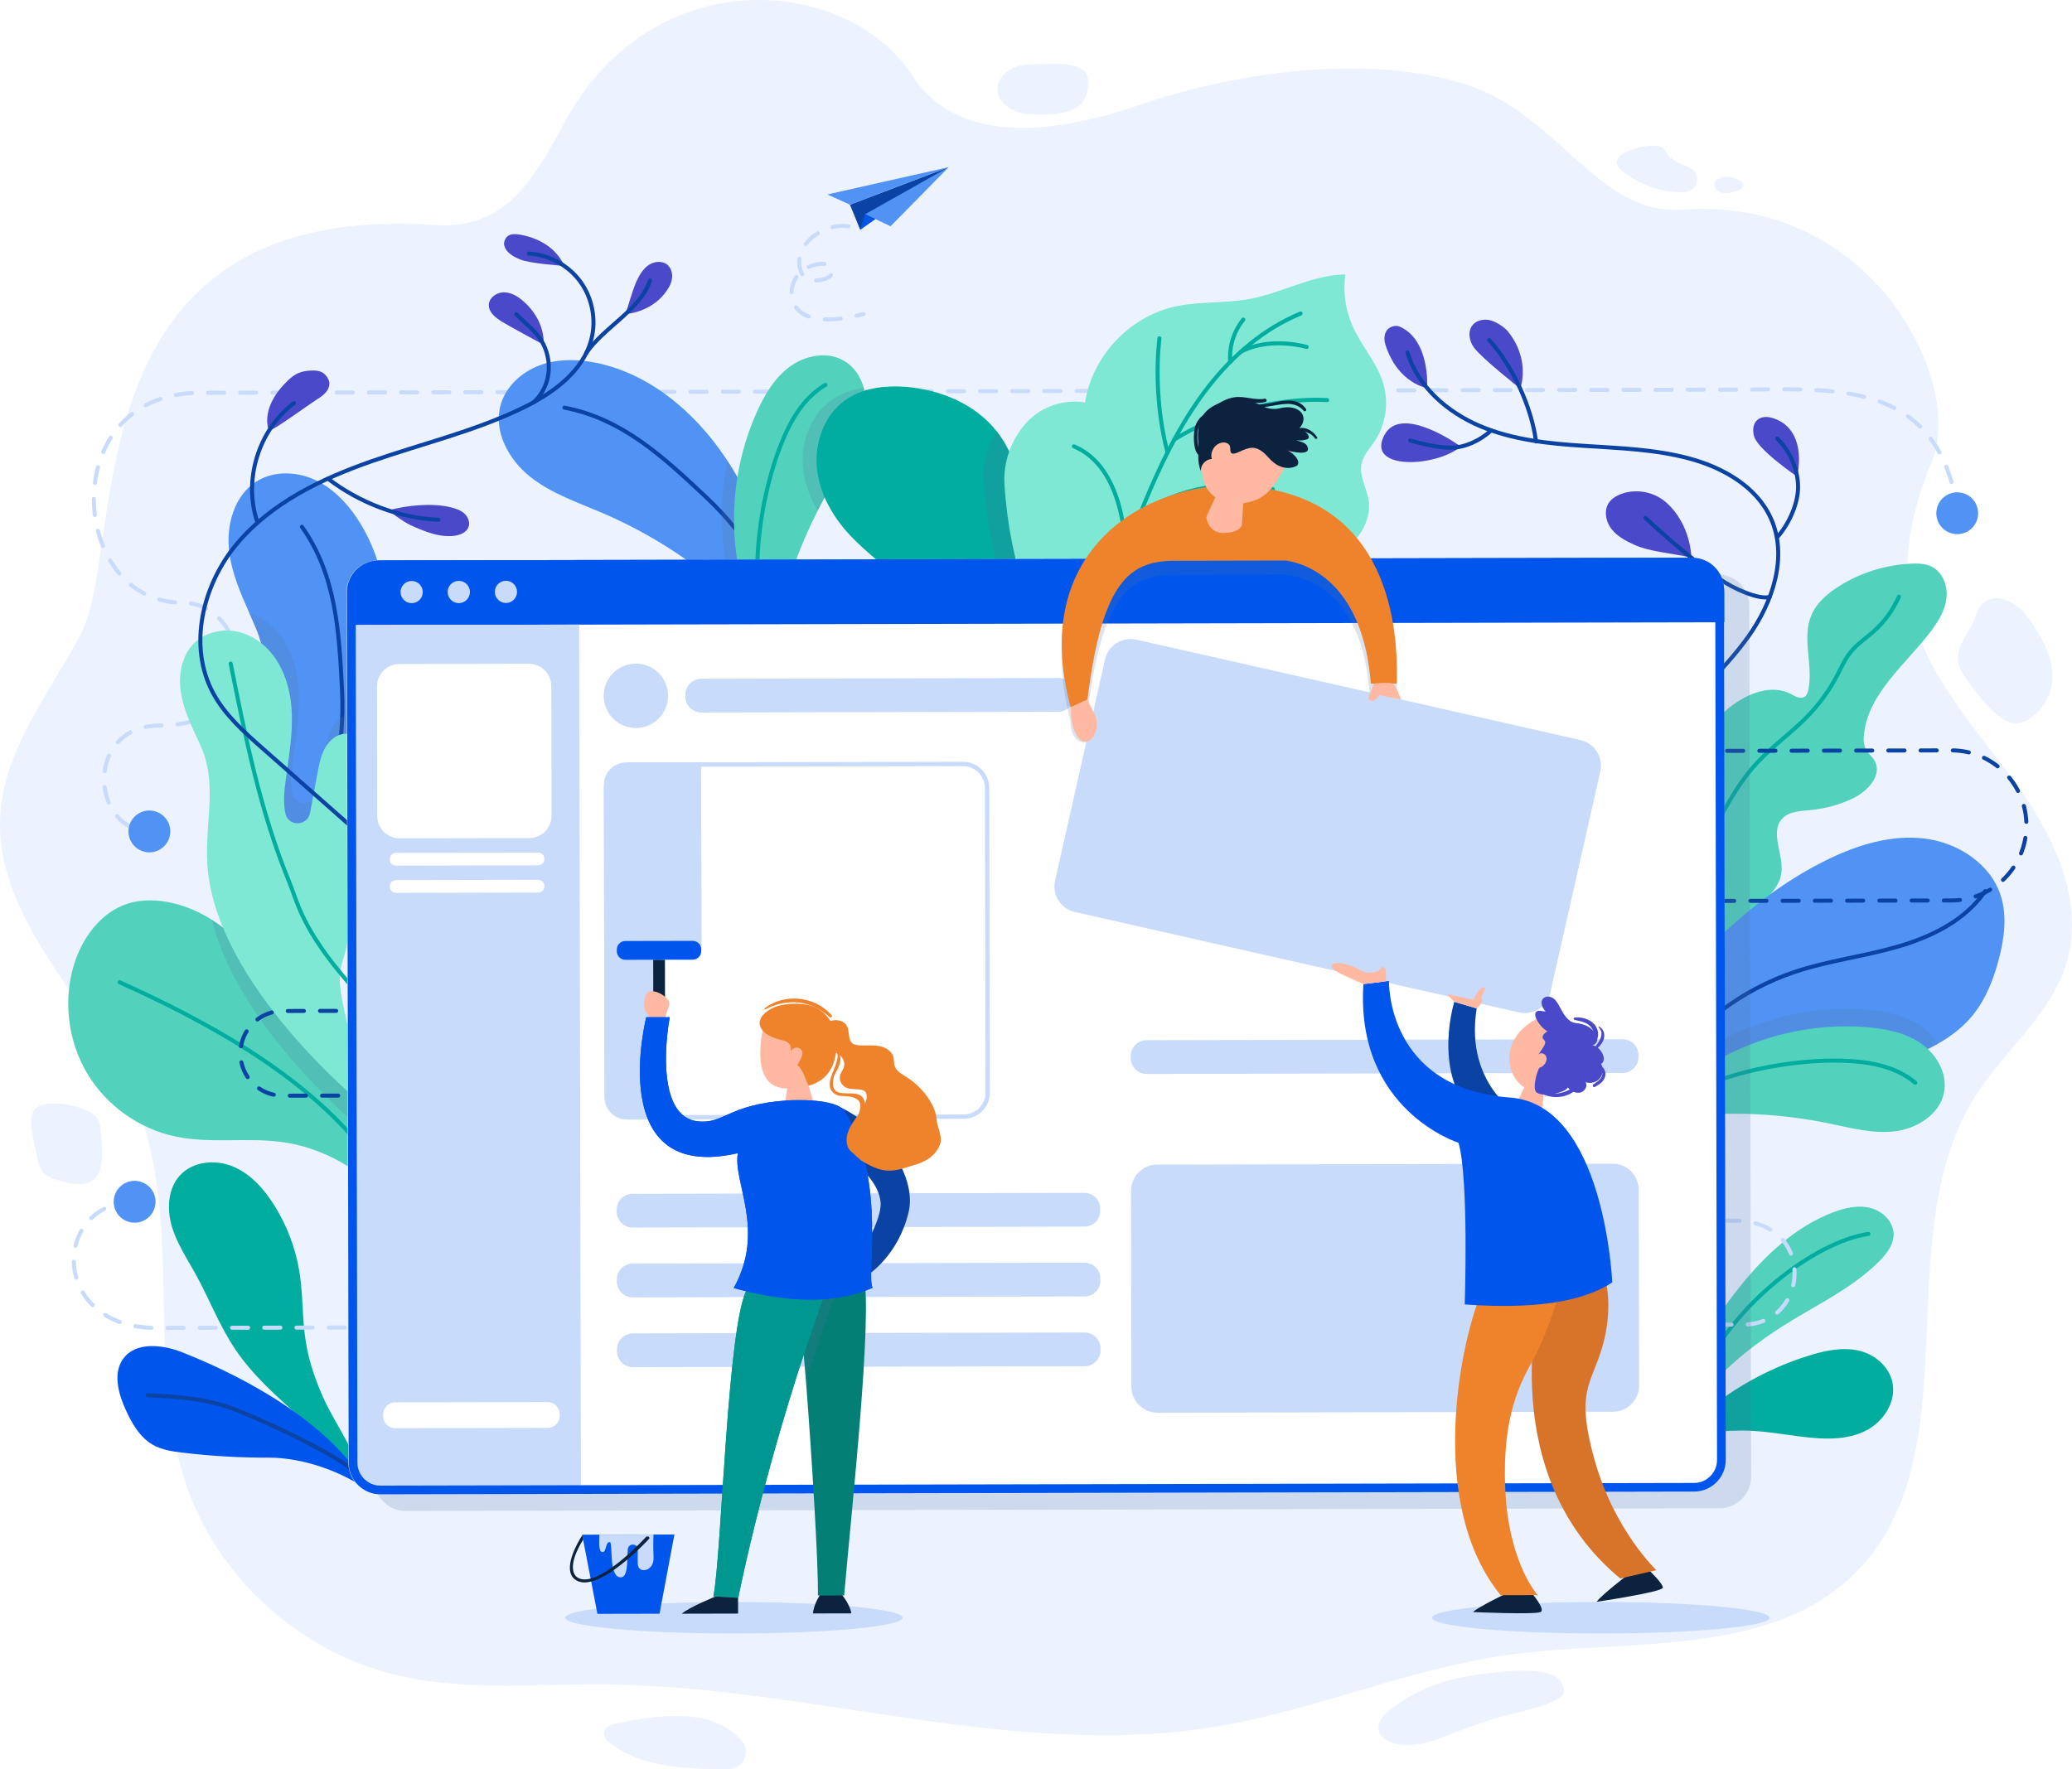 <svg width="514" height="439" viewBox="0 0 514 439" fill="none" xmlns="http://www.w3.org/2000/svg">
<rect width="514" height="439" fill="#E5E5E5"/>
<g id="1024">
<rect width="1024" height="768" transform="translate(-463 -195)" fill="white"/>
<g id="Frame" clip-path="url(#clip0)">
<g id="Group">
<path id="Vector" d="M107.996 55.816C124.912 56.954 131.995 45.403 139.933 30.558C161.691 -10.077 210.155 -6.166 226.411 18.855C237.923 36.583 262.756 32.931 282.835 25.996C302.599 19.169 336.28 12.613 363.117 20.773C386.553 27.903 396.159 53.606 417.527 52.024C464.128 48.578 487.618 94.599 479.171 114.678C473.658 127.779 470.929 142.44 475.402 155.92C480.329 170.765 491.603 182.522 500.711 195.287C509.819 208.052 517.151 224.013 512.624 238.989C508.747 251.808 497.192 260.672 490.022 271.995C467.745 307.18 489.784 361.111 460.099 390.444C438.851 411.433 404.217 406.59 374.488 410.599C349.699 413.936 326.371 424.361 301.689 428.435C251.709 436.703 201.242 418.498 150.579 417.978C132.731 417.794 114.548 419.788 97.263 415.388C74.196 409.515 54.572 391.755 46.569 369.53C35.522 338.864 45.984 303.366 33.518 273.241C23.36 248.698 -1.495 228.727 0.076 202.244C1.05 185.751 12.303 171.968 20.046 157.339C31.547 135.613 16.31 49.683 107.996 55.816ZM255.478 16.005C251.027 16.005 247.431 18.768 247.431 22.171C247.431 25.573 251.049 28.044 255.478 28.336C269.936 29.29 269.936 23.449 269.936 20.036C269.936 14.596 259.918 16.005 255.478 16.005ZM402.3 42.315C406.166 45.511 411.094 47.419 416.119 47.679C417.462 47.744 418.924 47.657 419.952 46.812C421.23 45.761 421.371 43.604 420.234 42.401C419.519 41.643 418.48 41.307 417.505 40.906C415.848 40.234 414.234 39.27 413.292 37.764C413.021 37.33 412.783 36.821 412.339 36.572C409.556 35.001 397.21 38.11 402.3 42.315ZM426.927 47.765C428.205 48.21 429.591 47.798 430.88 47.386C431.703 47.115 432.71 46.53 432.494 45.706C432.385 45.306 432.017 45.045 431.649 44.85C429.959 43.951 427.772 43.279 426.082 44.439C424.382 45.587 425.66 47.332 426.927 47.765ZM485.723 164.003C485.939 165.921 487.131 167.579 488.268 169.14C490.477 172.152 492.719 175.208 495.632 177.559C496.867 178.556 498.296 179.445 499.888 179.499C501.339 179.553 502.726 178.892 503.895 178.047C506.754 175.999 508.682 172.716 509.083 169.237C509.624 164.469 507.404 159.821 504.827 155.757C503.224 153.243 501.361 150.729 498.697 149.386C494.213 147.121 491.257 149.093 490.001 153.07C488.863 156.732 485.257 159.929 485.723 164.003ZM8.794 275.073C6.433 277.153 8.566 283.243 9.259 287.263C9.465 288.466 9.747 289.712 10.505 290.677C11.544 291.988 13.277 292.53 14.891 293.006C17.761 293.841 21.248 294.545 23.447 292.53C25.071 291.034 25.309 288.585 25.298 286.385C25.298 284.37 25.19 282.365 24.974 280.361C24.876 279.396 24.735 278.41 24.215 277.587C23.555 276.536 22.385 275.929 21.248 275.441C17.143 273.707 11.155 273.003 8.794 275.073ZM153.07 427.611C151.673 427.893 150.005 428.5 149.799 429.898C149.637 431.057 150.601 432.043 151.543 432.737C159.243 438.491 169.618 438.859 179.257 438.989C180.383 439 181.553 439.011 182.582 438.578C184.639 437.711 185.636 434.991 184.672 432.986C184.325 432.249 183.773 431.632 183.188 431.068C175.456 423.515 162.72 425.683 153.07 427.611ZM345.475 423.721C336.779 430.082 345.572 435.771 356.554 431.556C362.467 429.28 368.142 427.037 374.207 425.52C376.167 425.032 388.004 422.464 388.004 419.81C388.004 412.755 374.672 414.424 366.279 415.594C359.511 416.537 352.644 418.477 345.475 423.721Z" fill="#ECF3FF"/>
</g>
<g id="Group_2">
<path id="Vector_2" d="M182.062 405.332C205.18 405.332 223.92 403.581 223.92 401.421C223.92 399.26 205.18 397.509 182.062 397.509C158.945 397.509 140.205 399.26 140.205 401.421C140.205 403.581 158.945 405.332 182.062 405.332Z" fill="#C8DBFB"/>
<path id="Vector_3" d="M397.091 405.332C420.208 405.332 438.949 403.581 438.949 401.421C438.949 399.26 420.208 397.509 397.091 397.509C373.973 397.509 355.233 399.26 355.233 401.421C355.233 403.581 373.973 405.332 397.091 405.332Z" fill="#C8DBFB"/>
<g id="Group_3">
<g id="Group_4">
<g id="Group_5">
<path id="Vector_4" d="M485.528 125.947C485.409 125.221 485.279 124.506 485.138 123.812" stroke="#C8DBFB" stroke-linecap="round" stroke-linejoin="round"/>
<path id="Vector_5" d="M484.109 119.619C476.647 94.176 452.832 96.636 431.313 96.679C408.148 96.722 49.547 97.47 49.547 97.47C13.505 97.546 17.003 149.602 45.215 149.537C61.438 149.505 67.611 179.986 39.562 180.041C22.732 180.073 22.191 201.42 33.508 205.7" stroke="#C8DBFB" stroke-linecap="round" stroke-linejoin="round" stroke-dasharray="3.99 3.99"/>
<path id="Vector_6" d="M35.587 206.253C36.269 206.372 36.995 206.437 37.753 206.426" stroke="#C8DBFB" stroke-linecap="round" stroke-linejoin="round"/>
</g>
</g>
<path id="Vector_7" d="M42.172 205.44C42.648 208.268 40.753 210.945 37.926 211.432C35.1 211.909 32.425 210.013 31.937 207.185C31.461 204.357 33.356 201.68 36.183 201.192C39.009 200.716 41.695 202.623 42.172 205.44Z" fill="#5193F4"/>
<path id="Vector_8" d="M490.629 128.288C490.12 131.105 487.413 132.98 484.597 132.459C481.781 131.95 479.907 129.241 480.427 126.424C480.936 123.606 483.644 121.732 486.46 122.252C489.275 122.761 491.138 125.459 490.629 128.288Z" fill="#5193F4"/>
</g>
<g id="Group_6">
<g id="Group_7">
<path id="Vector_9" d="M95.044 167.536C94.296 171.751 93.203 175.869 91.871 179.932C89.001 188.699 85.037 197.14 81.03 205.473C78.939 209.829 70.46 219.906 65.911 221.824C66.442 210.457 66.485 197.183 65.164 185.708C63.897 174.655 67.871 166.279 63.539 156.028C62.987 154.717 62.413 153.406 61.839 152.095C59.684 147.218 57.55 142.32 56.879 137.065C56.013 130.401 58.081 122.805 63.843 119.337C67.99 116.845 73.395 116.975 77.824 118.936C82.254 120.898 85.806 124.484 88.502 128.504C96.051 139.731 97.415 154.229 95.044 167.536Z" fill="#5193F4"/>
<path id="Vector_10" d="M74.9 130.726C83.38 142.71 84.116 156.667 84.853 171.328C85.589 185.99 82.07 200.846 74.824 213.611" stroke="#0B43A4" stroke-miterlimit="10" stroke-linecap="round" stroke-linejoin="round"/>
</g>
<g id="Group_8">
<path id="Vector_11" d="M74.543 351.759C68.597 346.504 62.586 341.172 58.189 334.562C54.366 328.809 51.897 322.274 48.562 316.217C46.406 312.305 43.85 308.524 42.605 304.232C41.36 299.941 41.652 294.848 44.706 291.587C47.89 288.173 53.359 287.653 57.68 289.409C62.001 291.164 65.305 294.805 67.817 298.728C71.164 303.94 73.405 309.867 74.337 315.99C75.181 321.538 74.965 327.216 75.831 332.764C76.633 337.932 78.376 342.895 80.564 347.631C82.546 351.922 87.582 359.583 88.86 363.982C85.297 365.749 77.077 354.002 74.543 351.759Z" fill="#00AD9F"/>
<path id="Vector_12" d="M53.76 297.254C59.413 299.725 61.655 306.475 62.835 312.533C64.178 319.425 63.875 326.891 67.037 333.165C72.994 344.987 80.737 358.434 86.499 362.454" stroke="#00AD9F" stroke-miterlimit="10" stroke-linecap="round" stroke-linejoin="round"/>
</g>
<g id="Group_9">
<path id="Vector_13" d="M45.291 335.592C40.363 333.641 33.768 332.84 30.605 337.098C27.963 340.663 29.327 345.724 31.158 349.765C32.706 353.179 34.667 356.657 37.916 358.51C40.136 359.778 42.746 360.157 45.291 360.461C52.384 361.306 59.521 361.718 66.669 361.696C74.943 361.674 84.972 365.055 91.827 370.224C83.033 353.883 61.893 342.148 45.291 335.592Z" fill="#0056EC"/>
<path id="Vector_14" d="M36.638 346.211C42.919 346.482 49.255 346.916 55.276 348.703C61.438 350.524 85.145 361.414 88.849 366.041" stroke="#0B43A4" stroke-miterlimit="10" stroke-linecap="round" stroke-linejoin="round"/>
</g>
<g id="Group_10">
<path id="Vector_15" d="M99.094 302.043C92.672 291.988 81.69 284.966 69.875 283.373C61.146 282.203 52.168 283.828 43.547 282.019C34.493 280.122 26.328 274.282 21.606 266.317C16.884 258.353 15.649 248.405 18.303 239.53C20.328 232.79 24.952 226.397 31.645 224.241C35.295 223.071 39.28 223.233 43.006 224.122C46.45 224.945 49.645 226.386 52.59 228.261C59.327 232.53 64.774 239.097 68.868 246.075C72.582 252.414 81.745 262.286 87.983 268.712C91.643 272.461 94.296 275.029 94.296 275.029C98.563 280.361 96.56 295.704 99.094 302.043Z" fill="#52D2BC"/>
<path id="Vector_16" d="M29.685 243.735C50.662 253.205 73.535 265.624 88.416 283.2" stroke="#00AD9F" stroke-miterlimit="10" stroke-linecap="round" stroke-linejoin="round"/>
</g>
<g id="Group_11">
<path id="Vector_17" opacity="0.2" d="M90.43 280.837C90.43 280.837 59.175 255.481 52.58 228.272C59.316 232.541 64.763 239.108 68.857 246.086C72.572 252.425 81.734 262.297 87.972 268.723C88.708 272.125 89.52 276.124 90.43 280.837Z" fill="#5275A0"/>
<path id="Vector_18" opacity="0.2" d="M91.871 179.932C89.001 188.699 85.037 197.14 81.03 205.473C78.94 209.829 70.46 219.906 65.911 221.824C66.442 210.457 66.485 197.183 65.164 185.708C63.897 174.655 67.871 166.279 63.539 156.028C62.987 154.717 62.413 153.406 61.839 152.094C62.24 152.225 62.63 152.365 63.009 152.528C70.135 155.584 73.427 163.126 74.034 170.451C74.543 176.497 73.449 182.555 72.637 188.569C72.257 191.343 71.954 194.182 72.55 196.901C72.561 196.934 72.572 196.956 72.572 196.988C73.319 200.228 78.052 200.044 78.658 196.761L80.553 186.694C81.116 183.681 81.734 180.528 84.203 178.426C85.178 177.592 86.434 177.072 87.712 177.115C89.748 177.191 91.026 178.383 91.871 179.932Z" fill="#5275A0"/>
<path id="Vector_19" d="M90.43 274.487C85.492 248.687 82.892 244.71 85.069 238.241C87.842 229.995 86.282 221.716 88.892 213.416C91.502 205.126 93.278 196.208 91.177 187.767C90.517 185.101 89.163 182.197 85.957 182.078C84.669 182.034 83.423 182.555 82.448 183.389C79.979 185.491 79.362 188.644 78.799 191.657L76.914 201.724C76.297 204.996 71.575 205.191 70.828 201.94C70.817 201.908 70.817 201.886 70.806 201.854C70.2 199.134 70.514 196.295 70.882 193.521C71.694 187.496 72.788 181.449 72.29 175.392C71.683 168.067 68.391 160.525 61.254 157.48C58.731 156.396 55.872 156.158 53.208 156.841C45.767 158.748 43.84 166.03 44.934 172.239C45.703 176.616 47.749 180.637 49.601 184.668C54.128 194.518 50.803 203.555 51.431 214.38C53.164 244.277 90.43 274.487 90.43 274.487Z" fill="#7EE8D4"/>
<path id="Vector_20" d="M57.226 164.664C60.897 183.021 64.612 201.507 71.738 218.823C73.828 223.894 74.846 230.58 86.943 244.385" stroke="#00AD9F" stroke-miterlimit="10" stroke-linecap="round" stroke-linejoin="round"/>
</g>
<g id="Group_12">
<path id="Vector_21" d="M200.452 169.367C196.65 165.022 193.141 160.601 189.448 156.342C187.055 153.579 184.586 150.881 181.9 148.324C180.568 147.045 179.192 145.81 177.741 144.607C169.164 137.52 159.59 131.636 149.356 127.258C143.183 124.614 136.663 122.436 131.421 118.221C126.18 114.017 122.411 107.103 124.155 100.613C125.422 95.931 129.396 92.291 133.956 90.622C138.504 88.964 143.551 89.094 148.284 90.112C161.496 92.962 172.532 102.466 180.037 113.703C180.167 113.898 180.308 114.103 180.438 114.309C185.939 122.707 189.784 132.048 193.131 141.562C194.203 144.618 195.221 147.695 196.228 150.762C197.744 155.345 202.401 164.827 200.452 169.367Z" fill="#5193F4"/>
<path id="Vector_22" d="M140.01 101.154C154.424 103.907 164.626 113.453 175.315 123.509C186.004 133.565 193.759 146.709 197.387 160.937" stroke="#0B43A4" stroke-miterlimit="10" stroke-linecap="round" stroke-linejoin="round"/>
</g>
<g id="Group_13">
<path id="Vector_23" opacity="0.2" d="M189.448 156.342C189.329 157.838 189.373 159.333 189.654 160.85C186.048 160.027 183.546 154.424 181.9 148.324C180.286 142.396 179.485 135.981 179.236 133.023C178.748 126.782 179.149 120.453 180.438 114.309C185.939 122.707 189.784 132.048 193.131 141.562C191.983 144.975 190.997 148.432 190.185 151.921C189.838 153.406 189.567 154.869 189.448 156.342Z" fill="#5275A0"/>
<path id="Vector_24" d="M214.455 104.275C213.231 109.682 209.971 114.353 207.09 119.099C205.574 121.591 204.156 124.159 202.834 126.76C198.6 135.082 195.372 143.913 193.239 153.005C192.535 155.985 192.145 158.91 192.708 161.934C185.604 160.308 182.766 140.099 182.29 134.096C181.434 123.282 183.275 112.196 187.726 102.292C189.665 97.947 192.178 93.678 196.044 90.893C199.899 88.108 205.358 87.133 209.441 89.56C211.899 91.023 213.48 93.45 214.249 96.213C215.007 98.792 215.04 101.664 214.455 104.275Z" fill="#52D2BC"/>
<path id="Vector_25" d="M190.001 155.974C185.582 144.867 188.268 121.364 195.351 106.594C197.484 102.141 200.527 97.969 204.784 95.487" stroke="#00AD9F" stroke-miterlimit="10" stroke-linecap="round" stroke-linejoin="round"/>
</g>
<g id="Group_14">
<path id="Vector_26" opacity="0.2" d="M214.455 104.276C213.231 109.683 209.971 114.353 207.09 119.1C205.574 121.592 204.155 124.16 202.834 126.761C200.895 123.488 199.563 119.88 199.195 116.109C198.6 109.813 201.004 103.073 206.116 99.367C208.509 97.644 211.314 96.658 214.249 96.214C215.007 98.793 215.039 101.664 214.455 104.276Z" fill="#5275A0"/>
<path id="Vector_27" d="M255.446 151.314C255.11 153.384 254.493 155.378 253.605 157.296C250.453 164.123 243.836 169.974 233.927 174.742C233.927 174.742 233.375 163.949 233.255 161.056C232.768 148.681 219.35 141.844 210.859 132.817C206.538 128.212 203.257 122.404 202.65 116.108C202.054 109.812 204.459 103.072 209.57 99.366C213.859 96.267 219.469 95.596 224.754 95.996C233.266 96.679 241.854 100.244 247.15 106.897C247.378 107.147 247.573 107.418 247.768 107.678C251.006 112.11 252.674 117.506 253.897 122.881C256.02 132.189 256.973 141.876 255.446 151.314Z" fill="#00AD9F"/>
<path id="Vector_28" d="M213.231 105.998C222.523 110.809 231.826 116.617 237.23 125.568C244.778 138.062 243.132 154.316 237.317 167.698" stroke="#00AD9F" stroke-miterlimit="10" stroke-linecap="round" stroke-linejoin="round"/>
</g>
<g id="Group_15">
<path id="Vector_29" d="M410.856 231.122C416.78 221.369 413.747 208.821 415.816 197.606C417.397 188.98 422.195 180.983 429.061 175.522C433.371 172.098 439.425 169.649 444.288 172.217C445.338 172.77 446.594 173.561 447.612 172.932C448.219 172.564 448.457 171.805 448.609 171.112C449.843 165.054 446.93 158.434 449.313 152.723C450.591 149.646 453.244 147.348 456.049 145.56C461.464 142.104 467.799 140.121 474.211 139.861C475.911 139.796 477.687 139.861 479.214 140.619C481.965 141.995 483.221 145.43 482.853 148.486C482.485 151.542 480.795 154.283 478.933 156.732C472.716 164.87 463.608 171.892 462.406 182.056C462.255 183.335 462.255 184.7 462.839 185.849C463.413 186.965 464.475 187.756 465.07 188.85C466.987 192.372 463.283 196.371 459.677 198.094C456.374 199.676 452.8 200.662 449.15 201.008C446.638 201.247 443.811 201.301 442.1 203.154C438.949 206.578 442.566 212.05 441.905 216.656C441.494 219.527 439.414 221.846 437.313 223.862C433.425 227.6 429.18 230.948 424.642 233.863C420.96 236.226 417.072 238.306 413.812 241.21C410.552 244.114 407.921 248.048 407.704 252.415" fill="#52D2BC"/>
<path id="Vector_30" d="M418.653 221.629C419.617 216.905 421.815 212.527 423.992 208.225C427.393 201.496 430.858 194.669 435.992 189.154C439.891 184.96 444.645 181.644 448.609 177.516C451.435 174.568 453.84 171.231 455.735 167.612C456.764 165.65 457.652 163.592 459.027 161.869C460.673 159.821 462.915 158.358 464.875 156.602C467.518 154.24 469.64 151.304 471.07 148.053" stroke="#00AD9F" stroke-miterlimit="10" stroke-linecap="round" stroke-linejoin="round"/>
</g>
<g id="Group_16">
<path id="Vector_31" d="M495.881 237.883C494.549 243.02 492.567 248.102 489.167 252.176C486.817 254.983 483.893 257.204 480.698 259.014C479.052 259.956 477.319 260.78 475.575 261.517C468.796 264.367 461.507 265.981 454.165 266.263C443.465 266.664 432.461 264.302 422.195 267.357C417.483 268.755 413.141 271.302 409.578 274.672C407.347 276.763 405.43 279.18 403.914 281.834L405.311 272.949C407.899 263.391 410.541 253.661 415.827 245.284C419.238 239.856 423.667 235.131 428.378 230.786C435.905 223.829 444.255 217.707 453.471 213.231C460.922 209.612 469.196 207.066 477.427 208.074C485.647 209.07 493.726 214.272 496.293 222.15C497.939 227.21 497.224 232.736 495.881 237.883Z" fill="#5193F4"/>
<path id="Vector_32" d="M412.307 266.187C420.169 254.549 431.941 245.599 445.262 241.156C453.558 238.382 462.341 237.331 470.745 234.904C479.149 232.476 487.542 228.359 492.47 221.12" stroke="#0B43A4" stroke-miterlimit="10" stroke-linecap="round" stroke-linejoin="round"/>
</g>
<g id="Group_17">
<path id="Vector_33" d="M417.484 351.542C417.949 339.59 424.122 328.559 431.628 319.24C437.876 311.471 445.425 304.362 454.749 300.819C457.674 299.714 460.879 298.966 463.912 299.714C466.944 300.461 469.695 303.051 469.749 306.183C469.792 308.816 468.027 311.124 466.164 312.988C460.035 319.132 452.118 323.065 444.688 327.551C431.931 335.267 419.801 345.561 414.744 359.594" fill="#52D2BC"/>
<path id="Vector_34" d="M422.206 341.086C430.003 323.683 450.19 308.122 463.5 306.183" stroke="#00AD9F" stroke-miterlimit="10" stroke-linecap="round" stroke-linejoin="round"/>
</g>
<g id="Group_18">
<path id="Vector_35" d="M412.61 361.046C412.502 359.041 419.032 353.807 420.505 352.474C428.66 345.073 438.342 339.634 448.576 336.426C452.714 335.126 457.121 334.183 461.258 335.18C465.406 336.177 469.208 339.58 469.608 344.044C469.998 348.378 467.096 352.626 463.381 354.717C459.666 356.82 455.334 357.134 451.197 356.895C444.808 356.527 438.526 354.934 432.115 354.977C425.693 355.032 416.682 355.682 412.61 361.046Z" fill="#00AD9F"/>
<path id="Vector_36" d="M419.26 354.967C432.375 347.858 452.204 343.231 466.608 344.976" stroke="#00AD9F" stroke-miterlimit="10" stroke-linecap="round" stroke-linejoin="round"/>
</g>
<g id="Group_19">
<path id="Vector_37" opacity="0.2" d="M255.446 151.314C255.11 153.384 254.493 155.378 253.605 157.296C249.002 147.533 244.952 134.789 243.977 119.142C243.717 114.905 244.898 110.549 247.15 106.897C247.378 107.147 247.573 107.418 247.768 107.678C251.006 112.11 252.674 117.506 253.897 122.881C256.02 132.189 256.973 141.876 255.446 151.314Z" fill="#5275A0"/>
<path id="Vector_38" d="M300.813 150.762C310.603 147.283 320.783 144.509 329.685 139.135C332.382 137.509 334.97 135.624 336.887 133.131C338.793 130.639 339.974 127.453 339.551 124.333C339.118 121.168 337.093 118.134 337.775 115.003C338.23 112.944 339.768 111.34 340.948 109.585C343.753 105.435 344.587 100.006 343.169 95.195C341.631 90.037 337.764 85.897 335.566 80.989C333.768 76.968 333.129 72.45 333.736 68.094C325.516 68.202 318.021 72.699 309.942 74.194C303.758 75.343 297.336 74.714 291.206 76.123C280.041 78.691 270.9 88.53 269.168 99.865C263.991 98.976 258.413 100.84 254.807 104.676C250.984 108.75 248.829 114.548 249.175 120.128C251.699 160.687 274.907 181.839 274.907 181.839C274.907 181.839 297.076 152.095 300.813 150.762Z" fill="#7EE8D4"/>
<g id="Group_20">
<path id="Vector_39" d="M278.904 150.48C277.886 140.478 281.384 130.585 285.391 121.364C289.3 112.38 293.806 103.571 299.849 95.856C305.892 88.14 313.57 81.53 322.635 77.803" stroke="#00AD9F" stroke-miterlimit="10" stroke-linecap="round" stroke-linejoin="round"/>
<path id="Vector_40" d="M287.622 83.947C286.593 92.865 287.318 103.614 289.636 112.283" stroke="#00AD9F" stroke-miterlimit="10" stroke-linecap="round" stroke-linejoin="round"/>
<path id="Vector_41" d="M291.304 109.086C301.484 102.552 317.144 98.586 329.22 99.28" stroke="#00AD9F" stroke-miterlimit="10" stroke-linecap="round" stroke-linejoin="round"/>
<path id="Vector_42" d="M266.406 110.755C278.666 115.924 279.164 133.955 279.499 139.081" stroke="#00AD9F" stroke-miterlimit="10" stroke-linecap="round" stroke-linejoin="round"/>
<path id="Vector_43" d="M282.835 127.616C292.214 120.887 305.762 118.86 315.736 121.374" stroke="#00AD9F" stroke-miterlimit="10" stroke-linecap="round" stroke-linejoin="round"/>
<path id="Vector_44" d="M308.426 79.309C305.61 82.787 304.906 86.927 305.188 89.798" stroke="#00AD9F" stroke-miterlimit="10" stroke-linecap="round" stroke-linejoin="round"/>
<path id="Vector_45" d="M307.852 87.252C312.173 85.041 317.957 84.532 324.141 86.082" stroke="#00AD9F" stroke-miterlimit="10" stroke-linecap="round" stroke-linejoin="round"/>
</g>
</g>
<g id="Group_21">
<path id="Vector_46" d="M66.713 106.876C67.861 106.811 75.723 100.992 78.745 99.031C79.6 98.478 80.456 97.903 81.051 97.08C81.647 96.256 81.929 95.129 81.495 94.208C80.954 93.071 80.066 91.933 77.824 91.933C73.914 91.944 72.55 93.233 70.644 95.195C64.352 101.707 66.713 106.876 66.713 106.876Z" fill="#4A49CA"/>
<path id="Vector_47" d="M101.942 130.357C105.364 131.896 109.014 133.424 112.74 132.947C114.18 132.763 115.761 132.102 116.238 130.737C116.649 129.566 116.086 128.212 115.155 127.388C114.223 126.565 113 126.164 111.787 125.871C107.238 124.755 100.838 125.373 96.332 126.651C96.322 126.651 99.895 129.436 101.942 130.357Z" fill="#4A49CA"/>
<path id="Vector_48" d="M124.469 79.797C122.942 78.832 121.252 77.543 121.263 75.733C121.263 73.924 123.147 72.547 124.956 72.537C126.765 72.526 128.443 73.512 129.808 74.715C135.559 79.775 134.844 85.54 134.844 85.54C134.844 85.54 126.169 80.869 124.469 79.797Z" fill="#4A49CA"/>
<path id="Vector_49" d="M129.006 64.377C127.663 63.803 126.288 63.109 125.497 61.874C125.118 61.278 124.902 60.519 125.129 59.847C125.519 58.731 126.223 57.724 129.05 58.233C137.984 59.858 139.934 65.981 139.934 65.981C139.934 65.981 131.378 65.395 129.006 64.377Z" fill="#4A49CA"/>
<path id="Vector_50" d="M155.182 77.922C158.767 77.608 162.471 75.831 164.724 73.024C165.579 71.962 166.359 70.803 166.64 69.47C166.922 68.137 166.619 66.62 165.59 65.731C164.334 64.648 162.341 64.821 160.966 65.731C159.579 66.642 158.691 68.137 157.976 69.621C157.023 71.615 155.182 77.922 155.182 77.922Z" fill="#4A49CA"/>
<path id="Vector_51" d="M91.188 208.669C82.513 201.019 73.828 193.358 65.153 185.708C60.529 181.633 55.807 177.429 52.883 172C46.59 160.33 50.218 145.17 58.72 134.995C67.222 124.82 79.676 118.817 92.195 114.45C104.704 110.083 117.732 107.017 129.656 101.23C137.14 97.6 144.656 92.204 146.713 84.142C147.948 79.298 146.908 73.912 143.963 69.882C141.017 65.84 136.208 63.217 131.216 62.925" stroke="#0B43A4" stroke-miterlimit="10" stroke-linecap="round" stroke-linejoin="round"/>
<path id="Vector_52" d="M161.247 69.6C158.875 76.882 149.637 81.314 145.425 87.631" stroke="#0B43A4" stroke-miterlimit="10" stroke-linecap="round" stroke-linejoin="round"/>
<path id="Vector_53" d="M128.086 77.976C129.905 79.894 132.082 81.487 133.674 83.6C137.031 88.075 137.302 95.346 132.342 99.854" stroke="#0B43A4" stroke-miterlimit="10" stroke-linecap="round" stroke-linejoin="round"/>
<path id="Vector_54" d="M81.355 118.763C89.011 124.669 99.072 128.602 108.733 128.97" stroke="#0B43A4" stroke-miterlimit="10" stroke-linecap="round" stroke-linejoin="round"/>
<path id="Vector_55" d="M63.832 129.512C60.301 119.11 64.146 106.648 72.918 100.049" stroke="#0B43A4" stroke-miterlimit="10" stroke-linecap="round" stroke-linejoin="round"/>
</g>
<g id="Group_22">
<path id="Vector_56" d="M343.688 85.561C343.277 84.272 343.298 82.69 344.241 81.725C344.999 80.967 346.255 80.62 347.241 81.054C354.854 84.402 354.031 96.289 354.031 96.289C354.031 96.289 346.818 95.249 343.688 85.561Z" fill="#4A49CA"/>
<path id="Vector_57" d="M343.504 107.829C338.577 116.737 356.078 116.054 362.392 110.809C362.392 110.809 347.75 100.158 343.504 107.829Z" fill="#4A49CA"/>
<path id="Vector_58" d="M365.641 86.244C364.449 84.619 364.027 82.191 365.327 80.642C366.29 79.493 367.969 79.136 369.442 79.417C370.915 79.699 373.124 81.064 374.066 82.235C379.828 89.408 377.12 96.419 377.12 96.419C377.12 96.419 367.579 88.91 365.641 86.244Z" fill="#4A49CA"/>
<path id="Vector_59" d="M435.147 108.295C434.725 106.908 434.822 105.218 435.895 104.243C436.577 103.625 437.541 103.408 438.45 103.473C439.36 103.538 440.237 103.874 441.071 104.254C442.858 105.066 444.244 106.497 445.1 108.263C447.266 112.727 445.793 118.243 445.793 118.243C445.793 118.243 436.209 111.752 435.147 108.295Z" fill="#4A49CA"/>
<path id="Vector_60" d="M413.282 124.636C410.184 121.916 405.452 121.114 401.672 122.772C400.708 123.195 399.798 123.791 399.192 124.636C397.806 126.554 398.293 129.35 399.733 131.224C401.163 133.099 403.34 134.237 405.495 135.212C409.394 136.978 415.437 137.336 419.585 138.398C419.574 138.387 419.563 130.152 413.282 124.636Z" fill="#4A49CA"/>
<path id="Vector_61" d="M349.147 87.479C351.724 95.91 359.013 102.281 367.124 105.716C375.236 109.162 384.171 110.072 392.975 110.636C401.769 111.21 410.672 111.492 419.173 113.8C427.458 116.054 435.721 120.735 439.273 128.559C443.605 138.084 439.772 149.461 433.685 157.979C427.61 166.485 419.422 173.344 413.542 181.991C410.845 185.957 408.581 190.617 409.134 195.385C409.859 201.745 415.22 206.426 420.191 210.457" stroke="#0B43A4" stroke-miterlimit="10" stroke-linecap="round" stroke-linejoin="round"/>
<path id="Vector_62" d="M369.42 84.38C375.247 90.828 379.904 100.916 381.041 109.542" stroke="#0B43A4" stroke-miterlimit="10" stroke-linecap="round" stroke-linejoin="round"/>
<path id="Vector_63" d="M349.818 109.303C353.154 110.192 356.533 111.08 359.977 111.091C363.421 111.102 367.417 109.184 369.897 106.789" stroke="#0B43A4" stroke-miterlimit="10" stroke-linecap="round" stroke-linejoin="round"/>
<path id="Vector_64" d="M440.855 108.816C443.974 111.828 445.88 116.087 446.042 120.421C446.205 124.766 443.8 130.022 440.909 133.262" stroke="#0B43A4" stroke-miterlimit="10" stroke-linecap="round" stroke-linejoin="round"/>
<path id="Vector_65" d="M408.181 128.515C414.419 134.258 419.845 138.907 426.776 143.783C429.938 146.016 436.219 148.865 439.014 148.129" stroke="#0B43A4" stroke-miterlimit="10" stroke-linecap="round" stroke-linejoin="round"/>
</g>
<g id="Group_23">
<path id="Vector_66" opacity="0.2" d="M480.697 259.014C479.051 259.956 477.318 260.78 475.575 261.517C468.795 264.367 461.506 265.981 454.164 266.263C443.464 266.664 432.461 264.302 422.194 267.357C417.483 268.755 413.14 271.302 409.577 274.672C409.219 274.845 408.862 275.04 408.505 275.246C407.649 267.997 425.713 258.548 431.204 256.088C441.114 251.645 452.16 249.673 462.99 250.54C467.734 250.919 472.596 251.851 476.506 254.549C478.185 255.709 479.657 257.258 480.697 259.014Z" fill="#5275A0"/>
<path id="Vector_67" d="M462.98 254.874C467.724 255.254 472.586 256.185 476.496 258.884C480.406 261.582 483.167 266.404 482.257 271.074C481.196 276.514 475.575 280.057 470.074 280.718C464.572 281.39 459.081 279.873 453.656 278.757C441.645 276.286 429.256 275.712 417.072 277.088C414.029 277.424 411.148 278.031 408.495 279.591C407.639 272.342 425.714 262.893 431.205 260.433C441.115 255.98 452.161 254.007 462.98 254.874Z" fill="#52D2BC"/>
<path id="Vector_68" d="M413.195 275.018C422.162 267.13 445.197 261.777 461.486 263.5C466.391 264.02 471.341 265.483 475.11 268.669" stroke="#00AD9F" stroke-miterlimit="10" stroke-linecap="round" stroke-linejoin="round"/>
</g>
</g>
<path id="Vector_69" d="M396.441 186.38L484.044 186.195C494.322 186.174 502.672 194.496 502.693 204.779C502.715 215.063 494.398 223.417 484.12 223.439L424.198 223.558" stroke="#0B43A4" stroke-miterlimit="10" stroke-linecap="round" stroke-linejoin="round" stroke-dasharray="4 4"/>
<path id="Vector_70" d="M131.389 250.735L70.124 250.865C64.319 250.876 59.63 255.589 59.641 261.398C59.651 267.206 64.362 271.898 70.167 271.887L88.026 271.854" stroke="#0B43A4" stroke-miterlimit="10" stroke-linecap="round" stroke-linejoin="round" stroke-dasharray="4 4"/>
<g id="Group_24">
<path id="Vector_71" d="M33.605 298.197C12.617 298.24 12.184 329.567 38.88 329.502C65.586 329.448 415.902 328.722 432.418 328.689C448.934 328.657 450.677 302.867 430.263 302.91C389.618 302.997 388.275 283.601 410.834 283.557" stroke="#C8DBFB" stroke-miterlimit="10" stroke-linecap="round" stroke-linejoin="round" stroke-dasharray="4 4"/>
<path id="Vector_72" d="M38.511 297.33C38.988 300.158 37.093 302.834 34.266 303.322C31.439 303.799 28.764 301.903 28.277 299.074C27.8 296.246 29.696 293.57 32.522 293.082C35.349 292.605 38.035 294.502 38.511 297.33Z" fill="#5193F4"/>
<path id="Vector_73" d="M420.906 283.698C421.382 286.526 419.487 289.203 416.66 289.69C413.834 290.167 411.159 288.271 410.671 285.443C410.195 282.614 412.09 279.938 414.917 279.45C417.743 278.974 420.418 280.881 420.906 283.698Z" fill="#0B43A4"/>
</g>
<g id="Group_25">
<path id="Vector_74" opacity="0.2" d="M426.548 374.266L100.686 374.937C96.343 374.948 92.802 371.427 92.802 367.081L92.358 151.087C92.347 146.741 95.867 143.198 100.21 143.198L426.072 142.526C430.415 142.515 433.956 146.037 433.956 150.382L434.4 366.377C434.411 370.722 430.902 374.255 426.548 374.266Z" fill="#5275A0"/>
<g id="Group_26">
<path id="Vector_75" d="M420.169 370.136L94.307 370.808C89.965 370.819 86.423 367.297 86.423 362.952L85.979 146.957C85.968 142.612 89.488 139.069 93.831 139.069L419.693 138.397C424.036 138.386 427.577 141.908 427.577 146.253L428.021 362.248C428.032 366.593 424.512 370.125 420.169 370.136Z" fill="white"/>
<path id="Vector_76" d="M419.163 138.387L94.698 139.059C89.965 139.07 86.142 142.916 86.142 147.652L86.153 155.107L427.762 154.403L427.751 146.947C427.74 142.212 423.896 138.376 419.163 138.387Z" fill="#0056EC"/>
<path id="Vector_77" d="M95.087 370.809L144.114 370.711L143.67 154.988L86.076 155.107L86.499 362.27C86.51 366.995 90.354 370.82 95.087 370.809Z" fill="#C8DBFB"/>
<g id="Group_27">
<path id="Vector_78" d="M419.791 140.554C422.932 140.554 425.487 143.111 425.498 146.254L425.942 362.248C425.942 363.776 425.357 365.207 424.274 366.29C423.202 367.374 421.773 367.97 420.246 367.97L94.373 368.642C91.232 368.642 88.676 366.084 88.665 362.942L88.221 146.947C88.221 145.42 88.806 143.989 89.889 142.906C90.961 141.822 92.391 141.226 93.918 141.226L419.769 140.554H419.791ZM419.791 138.387C419.791 138.387 419.78 138.387 419.769 138.387L93.907 139.059C89.564 139.07 86.044 142.602 86.055 146.947L86.499 362.942C86.51 367.287 90.03 370.798 94.373 370.798C94.373 370.798 94.383 370.798 94.394 370.798L420.257 370.126C424.599 370.115 428.119 366.583 428.108 362.238L427.664 146.243C427.653 141.898 424.134 138.387 419.791 138.387Z" fill="#0056EC"/>
</g>
<path id="Vector_79" d="M135.84 354.317L98.055 354.392C96.387 354.392 95.033 353.049 95.033 351.38V351.001C95.033 349.332 96.376 347.977 98.044 347.977L135.829 347.902C137.497 347.902 138.851 349.245 138.851 350.914V351.293C138.862 352.962 137.508 354.317 135.84 354.317Z" fill="white"/>
<path id="Vector_80" d="M131.302 207.965L99.137 208.03C96.083 208.041 93.603 205.56 93.592 202.504L93.527 170.321C93.516 167.265 95.997 164.784 99.051 164.773L131.216 164.708C134.27 164.697 136.75 167.178 136.761 170.234L136.825 202.417C136.825 205.484 134.356 207.965 131.302 207.965Z" fill="white"/>
<path id="Vector_81" d="M269.005 304.373L156.937 304.601C154.76 304.601 152.995 302.845 152.984 300.667V300.18C152.984 298.002 154.738 296.235 156.915 296.225L268.983 295.997C271.16 295.997 272.926 297.753 272.936 299.931V300.418C272.936 302.607 271.182 304.373 269.005 304.373Z" fill="#C8DBFB"/>
<path id="Vector_82" d="M262.529 176.616L173.972 176.801C171.795 176.801 170.03 175.045 170.019 172.867V172.38C170.019 170.202 171.774 168.435 173.951 168.424L262.507 168.24C264.684 168.24 266.449 169.996 266.46 172.174V172.661C266.46 174.85 264.705 176.616 262.529 176.616Z" fill="#C8DBFB"/>
<path id="Vector_83" d="M402.527 266.241L284.449 266.491C282.272 266.491 280.506 264.735 280.496 262.557V262.069C280.496 259.891 282.25 258.125 284.427 258.114L402.506 257.876C404.683 257.876 406.448 259.631 406.459 261.809V262.297C406.459 264.464 404.704 266.23 402.527 266.241Z" fill="#C8DBFB"/>
<path id="Vector_84" d="M269.038 321.7L156.969 321.928C154.792 321.928 153.027 320.172 153.016 317.994V317.507C153.016 315.329 154.771 313.562 156.948 313.551L269.016 313.324C271.193 313.324 272.958 315.079 272.969 317.257V317.745C272.98 319.923 271.214 321.689 269.038 321.7Z" fill="#C8DBFB"/>
<path id="Vector_85" d="M269.07 339.016L157.002 339.244C154.825 339.244 153.06 337.488 153.049 335.31V334.822C153.049 332.644 154.803 330.878 156.98 330.867L269.048 330.64C271.225 330.64 272.99 332.395 273.001 334.573V335.061C273.012 337.239 271.247 339.016 269.07 339.016Z" fill="#C8DBFB"/>
<path id="Vector_86" d="M400.123 350.307L287.178 350.546C283.582 350.556 280.658 347.642 280.658 344.044L280.561 295.509C280.55 291.912 283.463 288.986 287.059 288.986L400.004 288.748C403.6 288.737 406.524 291.652 406.524 295.249L406.621 343.784C406.632 347.381 403.719 350.307 400.123 350.307Z" fill="#C8DBFB"/>
<path id="Vector_87" d="M104.877 146.904C104.877 148.432 103.643 149.667 102.126 149.667C100.61 149.667 99.365 148.432 99.365 146.915C99.365 145.387 100.599 144.152 102.116 144.152C103.632 144.152 104.877 145.387 104.877 146.904Z" fill="#C8DBFB"/>
<path id="Vector_88" d="M113.812 149.657C115.337 149.657 116.574 148.419 116.574 146.893C116.574 145.367 115.337 144.13 113.812 144.13C112.287 144.13 111.05 145.367 111.05 146.893C111.05 148.419 112.287 149.657 113.812 149.657Z" fill="#C8DBFB"/>
<path id="Vector_89" d="M128.259 146.861C128.259 148.389 127.024 149.624 125.508 149.624C123.992 149.624 122.747 148.389 122.747 146.872C122.747 145.344 123.981 144.108 125.497 144.108C127.014 144.098 128.248 145.333 128.259 146.861Z" fill="#C8DBFB"/>
<path id="Vector_90" d="M165.685 173.457C166.125 169.069 162.925 165.155 158.539 164.715C154.153 164.275 150.241 167.476 149.802 171.865C149.362 176.253 152.562 180.168 156.948 180.607C161.334 181.047 165.246 177.846 165.685 173.457Z" fill="#C8DBFB"/>
<path id="Vector_91" d="M133.544 214.716L98.184 214.792C97.361 214.792 96.701 214.131 96.69 213.307V213.123C96.69 212.3 97.351 211.639 98.174 211.628L133.533 211.552C134.357 211.552 135.017 212.213 135.028 213.036V213.221C135.028 214.044 134.367 214.716 133.544 214.716Z" fill="white"/>
<path id="Vector_92" d="M133.555 221.478L98.195 221.553C97.372 221.553 96.712 220.892 96.701 220.069V219.885C96.701 219.061 97.361 218.4 98.184 218.389L133.544 218.313C134.367 218.313 135.028 218.974 135.039 219.798V219.982C135.039 220.806 134.378 221.467 133.555 221.478Z" fill="white"/>
<path id="Vector_93" d="M174.037 235.76L164.041 235.857L164.117 277.771L155.486 277.792C152.442 277.803 149.973 275.333 149.962 272.288L149.8 194.778C149.789 191.7 152.28 189.197 155.356 189.197L173.929 189.154L174.037 235.76Z" fill="#C8DBFB"/>
<g id="Group_28">
<path id="Vector_94" d="M238.898 189.024V190.107C241.887 190.107 244.324 192.535 244.324 195.525L244.475 271.096C244.475 272.548 243.912 273.913 242.894 274.943C241.876 275.972 240.511 276.535 239.06 276.546L156.46 276.72C153.471 276.72 151.034 274.292 151.034 271.302L150.883 195.731C150.883 194.279 151.446 192.914 152.464 191.884C153.482 190.855 154.847 190.292 156.298 190.281L238.887 190.107L238.898 189.024ZM238.898 189.024H238.887L156.298 189.197C152.702 189.208 149.789 192.123 149.8 195.72L149.951 271.291C149.962 274.888 152.876 277.792 156.46 277.792H156.471L239.06 277.619C242.656 277.608 245.569 274.693 245.558 271.096L245.407 195.525C245.407 191.928 242.493 189.013 238.898 189.024Z" fill="#C8DBFB"/>
</g>
</g>
<path id="Vector_95" d="M376.806 251.212L266.644 226.3C263.135 225.509 260.937 222.019 261.727 218.509L274.117 163.646C274.907 160.135 278.395 157.935 281.904 158.726L392.066 183.638C395.575 184.429 397.773 187.918 396.983 191.429L384.593 246.292C383.802 249.803 380.315 252.014 376.806 251.212Z" fill="#C8DBFB"/>
<g id="Group_29">
<path id="Vector_96" d="M163.608 400.424L148.197 400.456L144.417 380.811L167.301 380.767L163.608 400.424Z" fill="#0056EC"/>
<path id="Vector_97" d="M148.685 380.8C148.685 382.403 148.381 385.091 149.454 385.134C150.526 385.177 150.082 382.577 151.295 382.653C152.074 382.696 150.937 391.191 153.872 391.397C155.887 391.538 155.518 387.236 155.724 384.538C155.865 382.718 158.193 383.075 158.215 384.278C158.237 385.633 158.15 386.532 158.215 388.071C158.323 390.639 162.265 389.956 162.125 386.532C161.984 383.108 162.114 380.789 162.114 380.789L148.685 380.8Z" fill="#C8DBFB"/>
<g id="Group_30">
<path id="Vector_98" d="M145.002 392.665C144.688 392.665 144.385 392.633 144.093 392.568C142.955 392.319 142.165 391.723 141.721 390.791C140.15 387.453 144.288 381.212 144.45 380.93L144.667 382.057C144.634 382.122 141.028 387.486 142.446 390.487C142.782 391.203 143.378 391.647 144.277 391.842C144.526 391.896 144.786 391.918 145.046 391.918C150.601 391.907 160.088 381.559 160.197 381.439C160.587 380.973 161.312 381.418 161.052 381.808C160.608 382.306 150.97 392.655 145.002 392.665Z" fill="#0C2340"/>
</g>
</g>
<g id="Group_31">
<path id="Vector_99" opacity="0.2" d="M306.975 123.964C285.066 123.13 254.904 139.341 265.604 178.979C265.377 182.327 267.381 184.722 269.514 184.072C271.648 183.422 269.763 177.061 269.763 177.061C273.413 147.587 280.236 142.494 291.813 142.602L318.985 142.548C325.7 143.534 337.905 148.237 339.735 171.827L346.504 173.073C347.035 156.028 342.919 125.34 306.975 123.964Z" fill="#5275A0"/>
<path id="Vector_100" d="M306.975 120.508C285.066 119.673 254.904 135.884 265.604 175.522L269.763 173.604C273.413 144.13 280.236 139.037 291.813 139.146L318.985 139.091C325.7 140.077 338.23 146.048 340.06 169.638L346.493 169.627C347.035 152.571 342.919 121.884 306.975 120.508Z" fill="#EF832B"/>
<path id="Vector_101" d="M302.491 121.158L299.242 128.309C299.242 128.309 299.632 132.34 303.585 132.254C307.538 132.167 308.069 130.347 308.069 130.347L308.588 122.133L302.491 121.158Z" fill="#FFB9A3"/>
<path id="Vector_102" d="M319.223 115.187C315.52 121.743 313.873 123.791 309.022 124.777C302.74 126.056 295.701 121.819 298.971 111.373C301.636 102.856 305.686 104.167 309.639 104.492C313.592 104.806 323.231 108.1 319.223 115.187Z" fill="#FFB9A3"/>
<path id="Vector_103" d="M304.473 110.007C303.488 109.498 302.22 109.932 301.452 110.733C300.661 111.568 300.282 112.803 300.618 113.898C299.101 113.919 297.769 115.404 297.91 116.921C296.87 114.504 297.434 111.98 297.228 109.498C297.022 107.017 297.293 104.329 298.896 102.433C299.556 101.653 300.401 101.057 301.3 100.58C304.711 98.76 309.011 98.705 312.476 100.418C313.191 100.775 314.989 101.902 317.501 101.295C322.288 100.136 325.082 103.376 322.212 106.41C323.133 106.746 324.151 107.158 324.563 108.046C324.671 108.274 324.725 108.555 324.584 108.761C324.487 108.902 324.314 108.978 324.14 109.032C323.339 109.303 322.462 109.368 321.617 109.227C321.942 109.498 323.718 109.606 324.249 110.647C325.678 113.399 320.025 112.012 319.158 111.73C320.144 111.915 322.722 113.973 321.898 115.393C321.736 115.675 318.249 117.701 314.588 113.442C313.733 112.456 312.671 111.535 311.415 111.199C310.43 110.939 309.39 111.297 308.426 111.665C307.722 111.925 305.935 113.02 305.426 112.37C304.895 111.676 305.621 110.582 304.473 110.007Z" fill="#0C2340"/>
<path id="Vector_104" d="M340.764 169.627C339.79 172.976 338.815 173.301 339.984 173.832C341.165 174.363 342.118 172.488 342.118 172.488L347.555 173.572C347.555 173.572 346.331 170.039 345.475 169.616C344.62 169.194 340.764 169.627 340.764 169.627Z" fill="#FFB9A3"/>
<path id="Vector_105" d="M269.763 173.604C270.478 175.37 270.673 175.381 271.658 177.505C273.554 181.558 269.124 187.962 266.373 180.973C265.615 179.055 265.604 175.533 265.604 175.533L269.763 173.604Z" fill="#FFB9A3"/>
</g>
<g id="Group_32">
<g id="Group_33">
<path id="Vector_106" d="M312.217 100.992C315.931 101.198 320.502 98.575 323.415 101.934C323.686 102.249 324.227 101.837 323.989 101.49C321.206 97.492 316.04 100.472 312.228 100.363C311.816 100.363 311.827 100.97 312.217 100.992Z" fill="#0C2340"/>
<path id="Vector_107" d="M313.711 98.944C311.177 99.388 308.73 98.185 306.184 98.586C304.116 98.911 302.275 99.973 300.715 101.328C300.315 101.674 300.834 102.357 301.289 102.065C303.477 100.623 305.578 99.377 308.307 99.583C310.289 99.724 311.968 100.32 313.939 99.724C314.437 99.572 314.22 98.857 313.711 98.944Z" fill="#0C2340"/>
<path id="Vector_108" d="M299.264 102.411C297.477 103.527 296.448 105.012 296.232 107.147C296.08 108.685 296.037 112.207 297.585 113.074C297.954 113.28 298.343 112.792 298.04 112.478C297.044 111.47 296.957 108.75 297.033 107.472C297.141 105.51 297.964 104.015 299.524 102.845C299.773 102.661 299.546 102.238 299.264 102.411Z" fill="#0C2340"/>
<path id="Vector_109" d="M326.74 108.512C325.819 106.919 323.469 105.51 321.66 106.518C321.379 106.681 321.509 107.114 321.823 107.114C322.613 107.125 323.339 107.027 324.108 107.266C324.985 107.537 325.722 108.046 326.241 108.794C326.458 109.097 326.924 108.837 326.74 108.512Z" fill="#0C2340"/>
</g>
</g>
<g id="Group_34">
<path id="Vector_110" d="M206.224 273.816C217.714 278.042 227.689 291.218 225.393 300.808C222.805 311.633 215.343 316.304 215.343 316.304L212.993 311.958C212.993 311.958 218.96 302.629 218.44 298.218C217.606 291.164 208.704 286.44 208.704 286.44L206.224 273.816Z" fill="#0B43A4"/>
<path id="Vector_111" d="M177.947 395.959C177.947 395.959 170.897 398.809 169.131 400.424L183.102 400.391L183.091 395.948L177.947 395.959Z" fill="#0C2340"/>
<path id="Vector_112" d="M208.823 395.688C208.823 395.688 210.827 398.007 211.195 400.337L201.665 400.359C201.827 398.755 202.509 397.206 203.441 395.699L208.823 395.688Z" fill="#0C2340"/>
<path id="Vector_113" d="M209.408 395.894L202.899 395.905C203.029 388.233 201.448 362.086 199.921 342.538C199.022 331.073 198.134 321.863 197.614 319.999L201.101 319.229L214.26 316.304C216.512 326.598 211.314 373.865 209.408 395.894Z" fill="#047F76"/>
<path id="Vector_114" d="M185.485 319.587C180.405 327.584 179.095 385.405 176.972 396.122L183.145 396.469C183.145 396.469 190.239 360.016 205.336 319.034L185.485 319.587Z" fill="#009790"/>
<path id="Vector_115" opacity="0.2" d="M207.935 319.034C204.957 327.129 202.282 335.05 199.921 342.538C199.022 331.073 198.134 321.863 197.614 319.999L201.101 319.229L207.935 319.034Z" fill="#5275A0"/>
<path id="Vector_116" d="M185.485 319.587C180.405 327.584 179.095 385.405 176.972 396.122L183.145 396.469C183.145 396.469 190.239 360.016 205.336 319.034L185.485 319.587Z" fill="#009790"/>
<path id="Vector_117" d="M189.362 255.037C189.362 255.037 185.409 270.099 195.286 270.088L194.701 273.935L202.195 274.758L200.571 269.395C200.571 269.395 202.054 259.924 202.152 258.212C202.336 255.015 193.39 249.391 189.362 255.037Z" fill="#FFB9A3"/>
<g id="Group_35">
<path id="Vector_118" d="M164.95 238.152L162.037 238.158L162.061 250.457L164.974 250.451L164.95 238.152Z" fill="#0C2340"/>
<path id="Vector_119" d="M171.839 238.133L155.139 238.165C153.969 238.165 153.016 237.222 153.016 236.052V235.619C153.016 234.448 153.959 233.495 155.128 233.495L171.828 233.462C172.998 233.462 173.951 234.405 173.951 235.575V236.009C173.961 237.179 173.008 238.133 171.839 238.133Z" fill="#0056EC"/>
</g>
<path id="Vector_120" d="M161.258 253.661C161.182 250.876 158.875 251.602 160.143 247.051C160.922 244.233 166.738 247.506 166.012 249.456C165.287 251.407 164.453 254.495 164.453 254.495L161.258 253.661Z" fill="#FFB9A3"/>
<path id="Vector_121" d="M195.351 273.057C180.589 274.032 179.615 279.017 173.008 278.237C163.229 277.088 164.94 258.916 166.153 252.404L160.316 252.415C160.316 252.415 149.789 293.797 183.037 286.147C181.759 293.396 190.033 305.24 182.008 319.609C194.625 323.044 206.408 323.878 216.491 319.544C214.725 317.16 220.108 293.115 209.57 275.81C207.513 272.418 196.434 272.981 195.351 273.057Z" fill="#0056EC"/>
<path id="Vector_122" d="M195.351 273.057C180.589 274.032 179.615 279.017 173.008 278.237C163.229 277.088 164.94 258.916 166.153 252.404L160.316 252.415C160.316 252.415 149.789 293.797 183.037 286.147C181.759 293.396 190.033 305.24 182.008 319.609C194.625 323.044 206.408 323.878 216.491 319.544C214.725 317.16 220.108 293.115 209.57 275.81C207.513 272.418 196.434 272.981 195.351 273.057Z" fill="#0056EC"/>
<path id="Vector_123" d="M193.315 257.93C194.279 258.179 195.394 258.363 195.914 259.176C196.25 259.707 196.228 260.368 196.195 260.986C196.369 260.336 197.094 259.87 197.777 259.956C198.47 260.032 199.055 260.65 199.065 261.322C199.076 261.636 198.968 261.939 198.849 262.232C198.556 262.969 198.188 263.662 197.755 264.323C198.957 264.768 199.975 268.3 200.571 269.395C202.596 268.885 207.112 267.141 207.502 259.956C207.686 256.608 206.668 252.599 203.04 250.377C200.473 248.806 196.228 248.784 193.293 249.532C190.91 250.139 187.12 252.523 188.885 255.297C189.773 256.695 191.723 257.518 193.315 257.93Z" fill="#EF832B"/>
<path id="Vector_124" d="M205.964 253.357C207.339 252.902 209.083 253.141 209.906 254.289C210.545 255.189 210.491 256.359 210.697 257.432C210.794 257.952 210.978 258.472 211.379 258.829C211.855 259.252 212.548 259.36 213.198 259.393C214.79 259.48 216.393 259.274 217.963 259.545C219.534 259.816 221.137 260.693 221.581 262.156C221.83 262.969 221.689 263.857 221.992 264.648C222.436 265.84 223.703 266.523 224.808 267.217C227.158 268.69 229.162 270.684 230.602 272.992C231.523 274.455 232.226 276.08 232.335 277.782C232.443 279.483 233.678 281.737 233.342 283.406C232.985 285.215 231.208 287.664 227.7 288.791C221.635 290.742 219.707 291.587 213.891 288.13C213.187 287.718 211.823 286.299 211.184 285.789C210.686 285.389 210.372 284.814 210.198 284.218C209.711 282.55 210.274 280.751 211.141 279.234C212.007 277.717 213.187 276.373 214.075 274.867C214.606 273.957 215.039 272.949 214.996 271.909C214.974 271.518 214.877 271.118 214.595 270.836C214.346 270.597 214 270.478 213.653 270.413C212.375 270.164 210.967 270.424 209.819 269.85C208.693 269.297 208.076 267.932 208.422 266.761C208.65 265.981 209.245 265.32 209.408 264.529C209.646 263.381 208.931 262.21 207.935 261.538C206.939 260.867 205.715 260.607 204.513 260.412C203.917 260.314 203.3 260.216 202.823 259.87C202.228 259.447 201.957 258.699 201.968 257.995C202.011 255.741 203.841 254.062 205.964 253.357Z" fill="#EF832B"/>
</g>
<g id="Group_36">
<g id="Group_37">
<path id="Vector_125" d="M204.87 259.414C212.17 260.997 202.953 267.921 206.82 271.237C207.924 272.179 209.202 271.887 210.491 272.06C215.451 272.743 212.733 276.113 212.397 278.757C212.343 279.158 213.003 279.234 213.09 278.854C213.512 277.034 215.18 274.802 214.325 272.862C213.567 271.15 211.682 271.356 210.134 271.302C208.195 271.247 206.061 271.302 206.787 267.455C206.95 266.599 207.632 265.732 207.968 264.919C208.347 263.987 208.607 263.066 208.401 262.048C208.043 260.325 206.614 259.317 204.968 259.046C204.729 258.992 204.621 259.36 204.87 259.414Z" fill="#EF832B"/>
</g>
</g>
<g id="Group_38">
<g id="Group_39">
<path id="Vector_126" d="M189.827 250.464C195.459 247.603 201.069 248.178 205.823 252.371C206.148 252.653 206.581 252.219 206.3 251.894C202.13 247.192 194.712 246.368 189.676 250.193C189.513 250.323 189.643 250.562 189.827 250.464Z" fill="#EF832B"/>
</g>
</g>
<g id="Group_40">
<path id="Vector_127" d="M378.983 268.138L376.546 273.057L382.503 275.495L383.142 269.839L378.983 268.138Z" fill="#FFB9A3"/>
<path id="Vector_128" d="M382.579 252.154C369.052 258.049 374.597 272.331 382.828 270.652C386.835 269.839 388.86 256.922 388.86 256.922L382.579 252.154Z" fill="#FFB9A3"/>
<path id="Vector_129" d="M387.073 250.128C386.629 249.305 386.207 248.416 385.47 247.831C384.734 247.246 383.575 247.051 382.893 247.69C381.983 248.535 382.514 250.117 383.434 250.952C382.644 251.049 381.701 250.496 381.117 251.049C380.673 251.461 380.824 252.198 381.084 252.75C381.68 254.04 382.654 255.167 383.857 255.925C383.174 256.315 382.373 257.074 382.784 257.746C382.904 257.93 383.088 258.06 383.207 258.244C383.467 258.678 383.218 259.241 382.947 259.675C382.525 260.379 382.059 261.062 381.571 261.723C382.037 261.083 383.174 261.343 383.51 262.059C383.846 262.774 383.553 263.651 383.023 264.237C382.73 264.562 382.362 264.833 381.929 264.93C381.561 265.017 379.915 270.088 381.192 271.085C382.774 272.309 388.145 271.247 388.925 269.86C389.705 270.706 390.842 271.345 391.968 271.117C393.095 270.89 393.95 269.503 393.344 268.528C394.557 268.972 396.04 268.582 396.874 267.585C397.708 266.588 397.827 265.06 397.167 263.944C397.827 263.749 397.968 262.85 397.795 262.178C397.448 260.823 396.344 259.675 394.99 259.295C395.672 259.306 396.214 258.613 396.246 257.93C396.279 257.247 395.921 256.597 395.488 256.066C394.221 254.495 392.716 254.083 390.842 253.845C388.958 253.617 387.918 251.688 387.073 250.128Z" fill="#4A49CA"/>
<path id="Vector_130" d="M374.402 395.027C374.402 395.027 366.485 398.831 365.424 400.012C365.424 400.012 380.997 400.716 382.221 399.98C383.445 399.243 379.73 395.017 379.73 395.017L374.402 395.027Z" fill="#0C2340"/>
<path id="Vector_131" d="M403.849 390.725C403.849 390.725 396.896 396.089 396.094 397.465C396.094 397.465 412.513 395.027 412.513 393.955C412.513 392.882 409.047 389.609 409.047 389.609L403.849 390.725Z" fill="#0C2340"/>
<path id="Vector_132" d="M382.048 321.592C381.756 323.206 370.915 366.009 401.932 391.679L410.91 389.62C410.91 389.62 400.459 379.814 395.531 362.151C390.874 345.453 394.567 343.816 397.362 334.627C400.459 324.452 398.152 317.062 398.152 317.062L382.048 321.592Z" fill="#D8742A"/>
<path id="Vector_133" d="M367.233 321.462C362.316 333.219 353.879 373.28 372.269 395.829L381.453 395.808C381.453 395.808 374.218 387.876 373.406 369.465C372.594 351.055 377.272 342.971 380.575 336.903C383.878 330.824 386.932 320.508 386.932 320.508L367.233 321.462Z" fill="#EF832B"/>
<path id="Vector_134" d="M360.756 248.589C358.32 257.193 357.518 273.1 369.734 279.505L377.911 277.511C377.911 277.511 363.161 269.774 366.323 250.226L360.756 248.589Z" fill="#0B43A4"/>
<path id="Vector_135" d="M338.219 244.19L344.566 243.41C344.566 243.41 343.797 270.088 374.597 272.342C398.109 274.054 399.95 318.2 399.95 318.2C392.369 323.304 379.655 324.853 363.356 323.683C363.356 323.683 364.395 292.193 361.807 283.568C361.807 283.557 336.216 275.506 338.219 244.19Z" fill="#0056EC"/>
<path id="Vector_136" d="M330.454 239.346C329.382 240.592 333.866 242.174 338.219 244.19L343.797 243.507C343.797 243.507 343.862 242.391 343.797 241.232C343.732 240.072 343.147 239.411 342.486 240.408C341.826 241.405 339.01 241.741 337.678 240.831C336.335 239.91 331.526 238.1 330.454 239.346Z" fill="#FFB9A3"/>
<path id="Vector_137" d="M360.756 248.589C358.71 246.585 359.262 246.704 359.262 246.704L365.489 248.113C365.489 248.113 366.854 245.068 368.023 244.992C369.182 244.905 367.146 247.083 367.612 247.896C368.078 248.709 366.334 250.236 366.334 250.236L360.756 248.589Z" fill="#FFB9A3"/>
</g>
<g id="Group_41">
<g id="Group_42">
<path id="Vector_138" d="M390.571 253.065C391.849 253.39 393.149 253.52 394.21 254.397C395.261 255.264 395.737 256.749 394.979 257.952C394.622 258.515 395.466 258.959 395.846 258.461C396.809 257.193 396.549 255.459 395.575 254.257C394.448 252.88 392.358 252.306 390.647 252.49C390.344 252.523 390.236 252.978 390.571 253.065Z" fill="#4A49CA"/>
</g>
</g>
<g id="Group_43">
<g id="Group_44">
<path id="Vector_139" d="M396.203 264.627C397.048 265.125 397.752 265.927 397.394 266.978C397.058 267.942 396.084 268.517 395.293 269.069C394.914 269.34 395.239 269.915 395.661 269.698C396.831 269.08 398.066 268.213 398.25 266.783C398.412 265.537 397.578 264.594 396.539 264.031C396.16 263.836 395.835 264.399 396.203 264.627Z" fill="#4A49CA"/>
</g>
</g>
<g id="Group_45">
<g id="Group_46">
<path id="Vector_140" d="M381.983 271.085C384.853 272.873 388.914 272.58 391.286 270.066C391.578 269.752 391.178 269.167 390.809 269.449C388.21 271.377 385.265 271.995 382.221 270.684C381.951 270.565 381.723 270.922 381.983 271.085Z" fill="#4A49CA"/>
</g>
</g>
<g id="Group_47">
<g id="Group_48">
<path id="Vector_141" d="M396.582 254.95C398.228 256.521 396.582 258.667 395.521 260.01C395.282 260.303 395.651 260.704 395.943 260.433C396.885 259.555 397.827 258.58 397.957 257.236C398.055 256.218 397.632 255.253 396.734 254.755C396.614 254.69 396.474 254.853 396.582 254.95Z" fill="#4A49CA"/>
</g>
</g>
</g>
<g id="Group_49">
<path id="Vector_142" d="M213.382 56.998L210.848 50.788L235.356 41.469L213.382 56.998Z" fill="#0B43A4"/>
<path id="Vector_143" d="M214.617 53.162L235.356 41.469L220.92 56.142L214.617 53.162Z" fill="#5193F4"/>
<path id="Vector_144" d="M205.238 48.253L235.356 41.469L210.848 50.788L205.238 48.253Z" fill="#5193F4"/>
<path id="Vector_145" d="M214.617 53.162L213.382 56.998L217.13 54.354L214.617 53.162Z" fill="#0056EC"/>
</g>
<path id="Vector_146" d="M210.502 56.163C204.101 55.08 195.416 61.559 199.152 68.299C200.419 70.597 206.982 69.6 206.495 67.064C206.256 65.85 204.773 65.33 203.549 65.471C196.401 66.295 196.109 72.287 196.434 73.815C198.069 81.704 210.155 79.038 214.216 77.922" stroke="#C8DBFB" stroke-miterlimit="10" stroke-linecap="round" stroke-linejoin="round" stroke-dasharray="4 4"/>
</g>
</g>
</g>
<defs>
<clipPath id="clip0">
<rect width="514" height="439" fill="white"/>
</clipPath>
</defs>
</svg>
